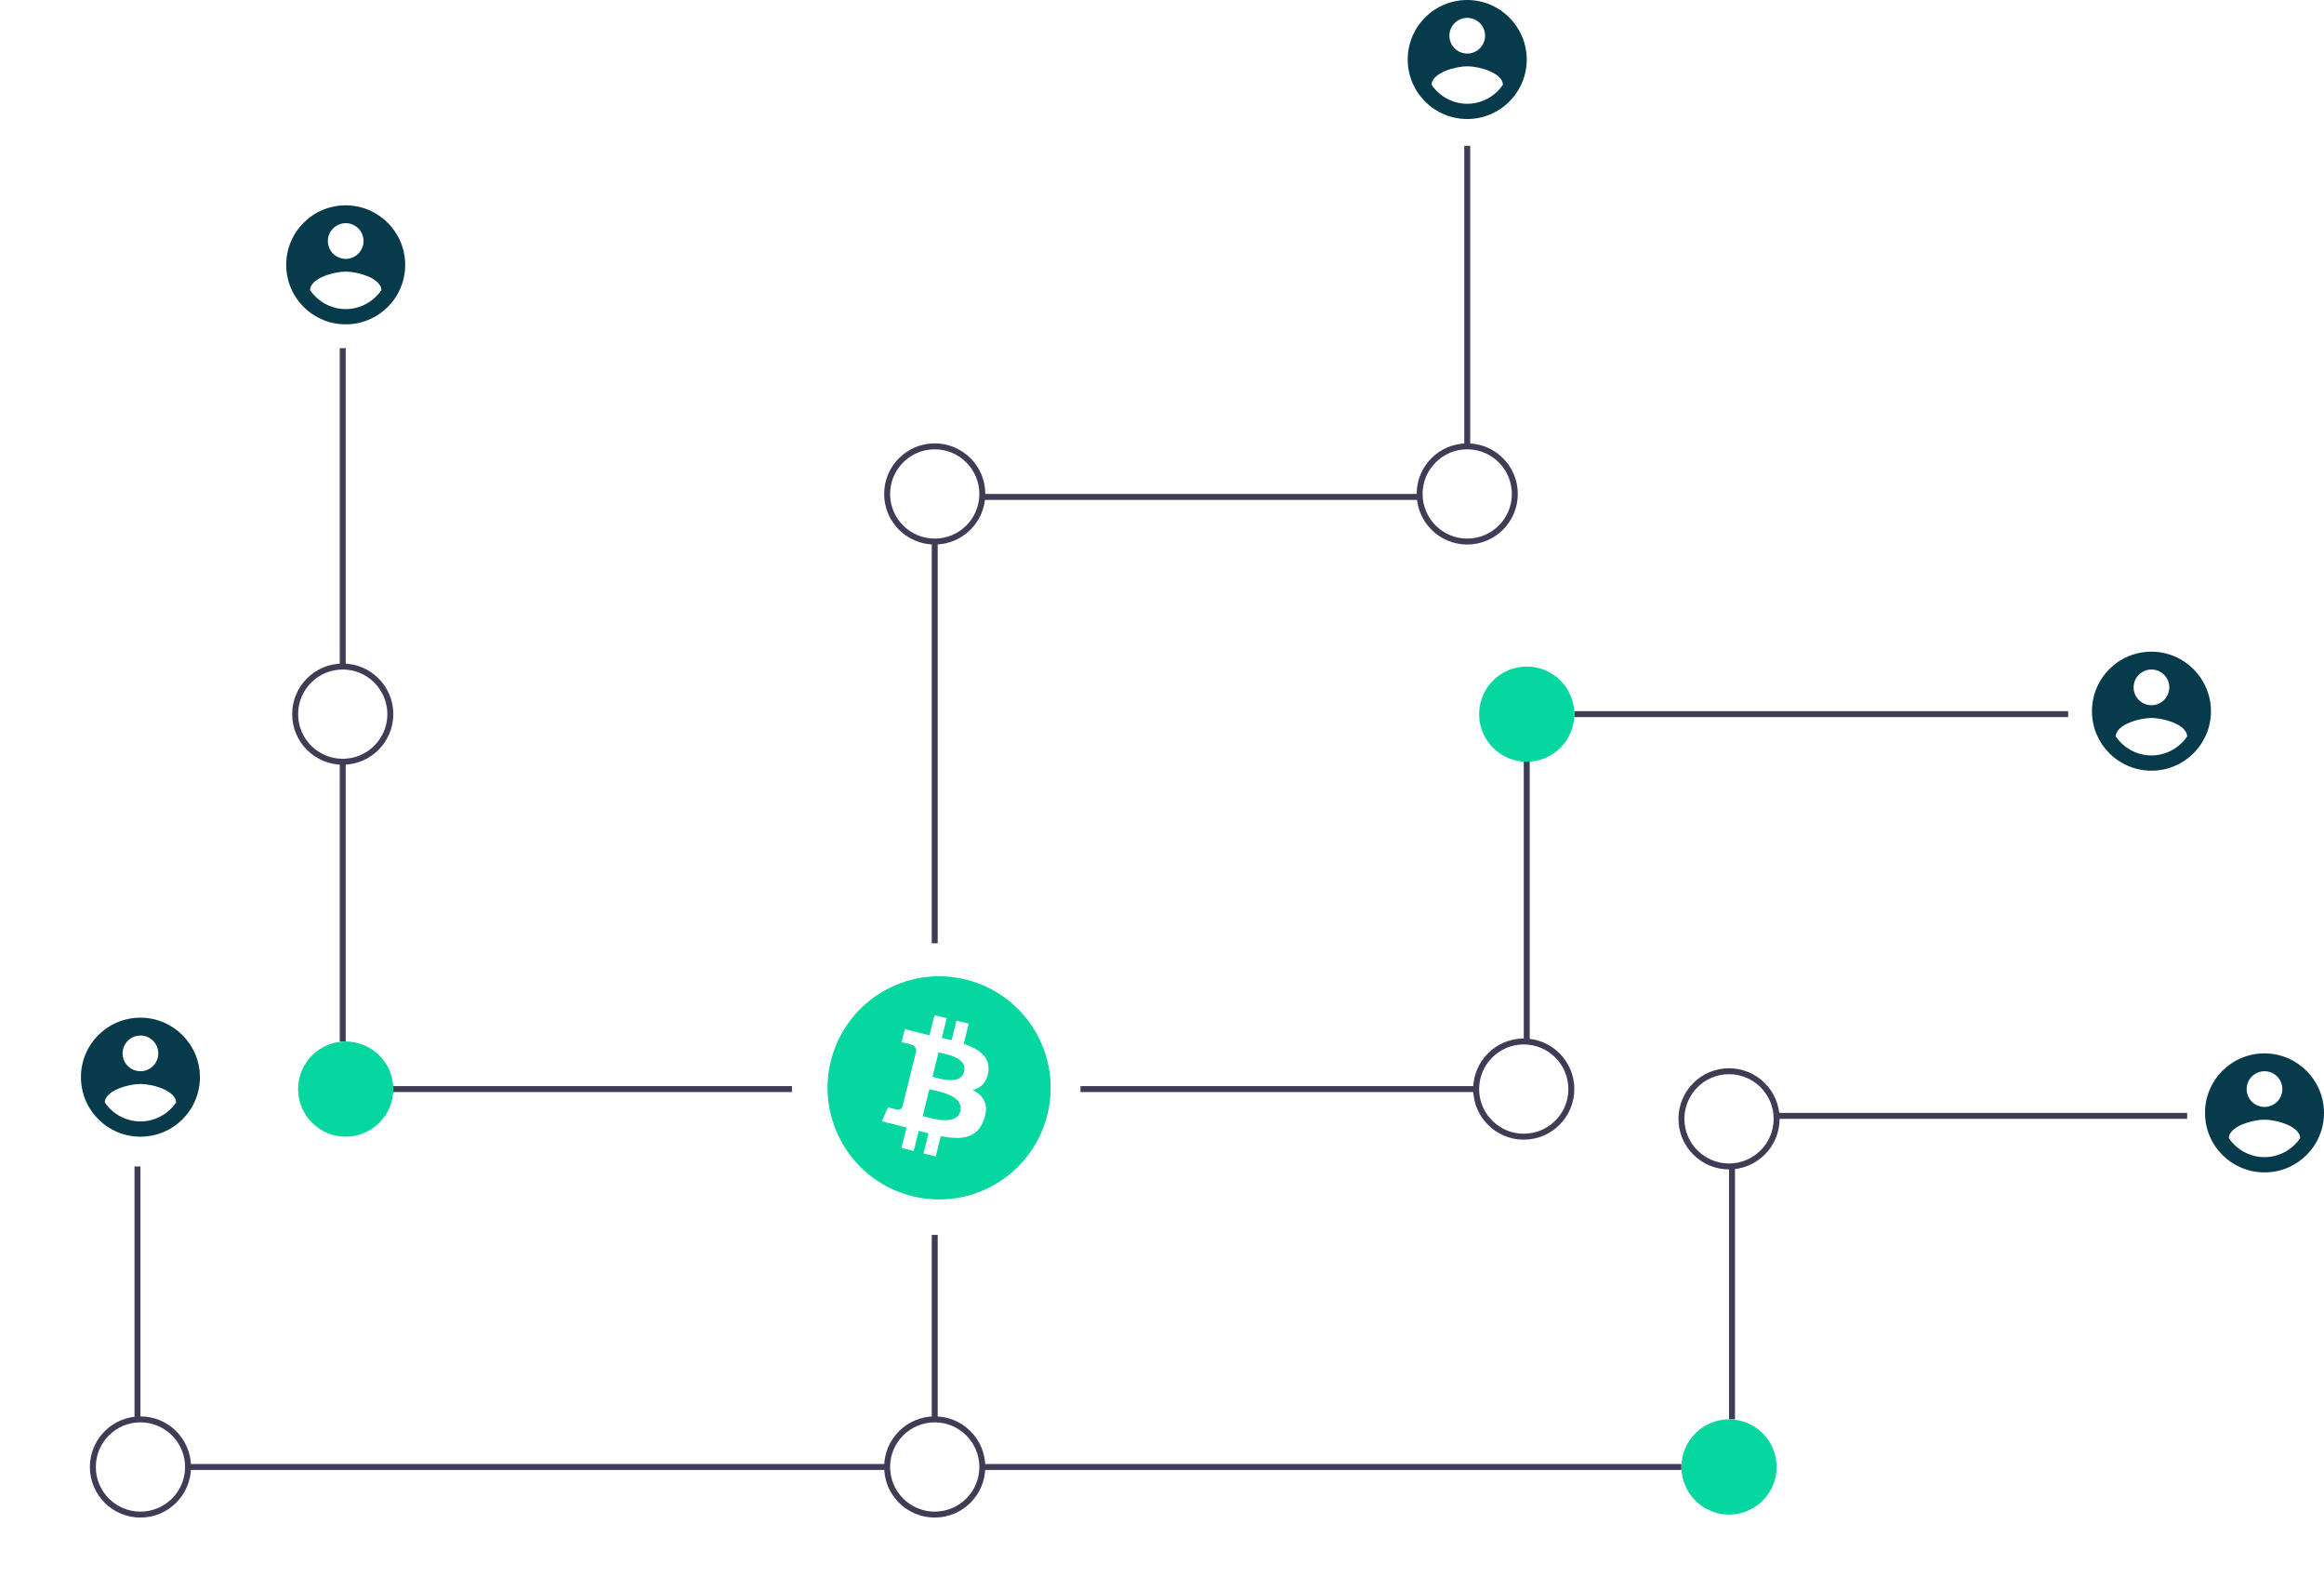 <?xml version="1.0" encoding="utf-8"?>
<!-- Generator: Adobe Illustrator 23.0.3, SVG Export Plug-In . SVG Version: 6.00 Build 0)  -->
<svg version="1.1" id="fb0462f1-4822-46c6-85a1-002b71cfcb82"
	 xmlns="http://www.w3.org/2000/svg" xmlns:xlink="http://www.w3.org/1999/xlink" x="0px" y="0px" viewBox="0 0 781.21 529.88"
	 style="enable-background:new 0 0 781.21 529.88;" xml:space="preserve">
<style type="text/css">
	.st0{fill:#3F3D56;}
	.st1{fill:none;stroke:#3F3D56;stroke-width:2;stroke-miterlimit:10;}
	.st2{fill:#06D6A0;}
	.st3{fill:#073B4C;}
</style>
<title>nakamoto</title>
<rect x="114.21" y="117" class="st0" width="2" height="107"/>
<rect x="114.21" y="255.85" class="st0" width="2" height="94.15"/>
<rect x="111.21" y="365" class="st0" width="155" height="2"/>
<rect x="45.21" y="392" class="st0" width="2" height="85"/>
<rect x="63.21" y="492" class="st0" width="235" height="2"/>
<path class="st1" d="M314.21,477"/>
<path class="st1" d="M314.21,395"/>
<rect x="492.21" y="49" class="st0" width="2" height="101"/>
<rect x="330.18" y="166" class="st0" width="147.03" height="2"/>
<rect x="313.21" y="182" class="st0" width="2" height="135"/>
<path class="st0" d="M115.21,257c-9.39,0-17-7.61-17-17s7.61-17,17-17s17,7.61,17,17C132.2,249.38,124.6,256.99,115.21,257z
	 M115.21,225c-8.28,0-15,6.72-15,15s6.72,15,15,15s15-6.72,15-15C130.2,231.72,123.49,225.01,115.21,225z"/>
<path class="st0" d="M47.21,510c-9.39,0-17-7.61-17-17s7.61-17,17-17s17,7.61,17,17l0,0C64.2,502.38,56.6,509.99,47.21,510z
	 M47.21,478c-8.28,0-15,6.72-15,15s6.72,15,15,15s15-6.72,15-15l0,0C62.2,484.72,55.49,478.01,47.21,478z"/>
<circle class="st2" cx="116.21" cy="366" r="16"/>
<rect x="529.21" y="239" class="st0" width="166" height="2"/>
<rect x="512.21" y="255.85" class="st0" width="2" height="94.15"/>
<rect x="363.21" y="365" class="st0" width="133" height="2"/>
<rect x="597.21" y="374" class="st0" width="138" height="2"/>
<rect x="581.21" y="392" class="st0" width="2" height="85"/>
<rect x="330.21" y="492" class="st0" width="235" height="2"/>
<rect x="313.21" y="415" class="st0" width="2" height="62"/>
<circle class="st2" cx="513.21" cy="240" r="16"/>
<path class="st0" d="M493.21,183c-9.39,0-17-7.61-17-17s7.61-17,17-17s17,7.61,17,17C510.2,175.38,502.6,182.99,493.21,183z
	 M493.21,151c-8.28,0-15,6.72-15,15s6.72,15,15,15s15-6.72,15-15C508.2,157.72,501.49,151.01,493.21,151L493.21,151z"/>
<path class="st0" d="M314.21,183c-9.39,0-17-7.61-17-17s7.61-17,17-17s17,7.61,17,17C331.2,175.38,323.6,182.99,314.21,183z
	 M314.21,151c-8.28,0-15,6.72-15,15s6.72,15,15,15s15-6.72,15-15C329.2,157.72,322.49,151.01,314.21,151L314.21,151z"/>
<path class="st0" d="M581.21,393c-9.39,0-17-7.61-17-17s7.61-17,17-17s17,7.61,17,17l0,0C598.2,385.38,590.6,392.99,581.21,393z
	 M581.21,361c-8.28,0-15,6.72-15,15s6.72,15,15,15s15-6.72,15-15l0,0C596.2,367.72,589.49,361.01,581.21,361z"/>
<circle class="st2" cx="581.21" cy="493" r="16"/>
<path class="st0" d="M314.21,510c-9.39,0-17-7.61-17-17s7.61-17,17-17s17,7.61,17,17l0,0C331.2,502.38,323.6,509.99,314.21,510z
	 M314.21,478c-8.28,0-15,6.72-15,15s6.72,15,15,15s15-6.72,15-15l0,0C329.2,484.72,322.49,478.01,314.21,478z"/>
<path class="st0" d="M512.21,383c-9.39,0-17-7.61-17-17s7.61-17,17-17s17,7.61,17,17l0,0C529.2,375.38,521.6,382.99,512.21,383z
	 M512.21,351c-8.28,0-15,6.72-15,15s6.72,15,15,15s15-6.72,15-15C527.2,357.72,520.49,351.01,512.21,351z"/>
<path class="st3" d="M47.21,342c-11.05,0-20,8.95-20,20s8.95,20,20,20s20-8.95,20-20C67.18,350.97,58.25,342.03,47.21,342z
	 M47.21,348c3.31,0,6,2.69,6,6s-2.69,6-6,6s-6-2.69-6-6C41.22,350.69,43.9,348.01,47.21,348z M47.21,376.88
	c-4.81-0.02-9.3-2.42-12-6.4c0.1-4,8-6.2,12-6.2s11.9,2.2,12,6.2C56.51,374.46,52.02,376.86,47.21,376.88z"/>
<path class="st3" d="M116.21,69c-11.05,0-20,8.95-20,20s8.95,20,20,20s20-8.95,20-20C136.18,77.97,127.25,69.03,116.21,69z
	 M116.21,75c3.31,0,6,2.69,6,6s-2.69,6-6,6s-6-2.69-6-6C110.22,77.69,112.9,75.01,116.21,75z M116.21,103.88
	c-4.81-0.02-9.3-2.42-12-6.4c0.1-4,8-6.2,12-6.2s11.9,2.2,12,6.2C125.51,101.46,121.02,103.86,116.21,103.88z"/>
<path class="st3" d="M493.21,0c-11.05,0-20,8.95-20,20s8.95,20,20,20s20-8.95,20-20C513.18,8.97,504.25,0.03,493.21,0z M493.21,6
	c3.31,0,6,2.69,6,6s-2.69,6-6,6s-6-2.69-6-6C487.22,8.69,489.9,6.01,493.21,6z M493.21,34.88c-4.81-0.02-9.3-2.42-12-6.4
	c0.1-4,8-6.2,12-6.2s11.9,2.2,12,6.2C502.51,32.46,498.02,34.86,493.21,34.88z"/>
<path class="st3" d="M723.21,219c-11.05,0-20,8.95-20,20s8.95,20,20,20c11.05,0,20-8.95,20-20
	C743.18,227.97,734.25,219.03,723.21,219z M723.21,225c3.31,0,6,2.69,6,6s-2.69,6-6,6s-6-2.69-6-6
	C717.22,227.69,719.9,225.01,723.21,225z M723.21,253.88c-4.81-0.02-9.3-2.42-12-6.4c0.1-4,8-6.2,12-6.2s11.9,2.2,12,6.2
	C732.51,251.46,728.02,253.86,723.21,253.88z"/>
<path class="st3" d="M761.21,354c-11.05,0-20,8.95-20,20s8.95,20,20,20s20-8.95,20-20C781.18,362.97,772.25,354.03,761.21,354z
	 M761.21,360c3.31,0,6,2.69,6,6s-2.69,6-6,6s-6-2.69-6-6C755.22,362.69,757.9,360.01,761.21,360z M761.21,388.88
	c-4.81-0.02-9.3-2.42-12-6.4c0.1-4,8-6.2,12-6.2s11.9,2.2,12,6.2C770.51,386.46,766.02,388.86,761.21,388.88z"/>
<path class="st2" d="M315.49,353.67l-2.05,8.21c2.32,0.58,9.48,2.94,10.64-1.71C325.29,355.33,317.81,354.25,315.49,353.67z"/>
<path class="st2" d="M312.41,366.03l-2.26,9.06c2.79,0.69,11.39,3.45,12.66-1.65C324.14,368.1,315.2,366.72,312.41,366.03z"/>
<path class="st2" d="M324.75,329.21c-20.09-5.01-40.44,7.22-45.45,27.31s7.22,40.44,27.31,45.45c20.09,5.01,40.44-7.22,45.45-27.31
	c5.01-20.09-7.21-40.44-27.3-45.45C324.76,329.21,324.76,329.21,324.75,329.21z M332.22,360.25c-0.54,3.65-2.57,5.42-5.25,6.04
	c3.69,1.92,5.57,4.87,3.78,9.98c-2.22,6.35-7.5,6.88-14.51,5.55l-1.7,6.82l-4.11-1.02l1.68-6.73c-1.1-0.27-2.19-0.55-3.28-0.85
	l-1.69,6.76l-4.11-1.03l1.7-6.84c-0.96-0.25-1.94-0.51-2.93-0.76l-5.35-1.34l2.04-4.71c0,0,3.03,0.81,2.99,0.75
	c0.79,0.25,1.63-0.18,1.88-0.97c0,0,0-0.01,0-0.01l2.69-10.79c0.15,0.04,0.3,0.07,0.43,0.11c-0.14-0.05-0.28-0.1-0.43-0.14l1.92-7.7
	c0.12-1.19-0.73-2.25-1.92-2.39c0.07-0.04-2.99-0.74-2.99-0.74l1.09-4.39l5.67,1.42l-0.01,0.02c0.85,0.21,1.73,0.41,2.63,0.62
	l1.69-6.76l4.11,1.02l-1.65,6.63c1.1,0.25,2.22,0.51,3.3,0.77l1.64-6.58l4.11,1.02l-1.68,6.76
	C329.16,352.58,332.96,355.26,332.22,360.25L332.22,360.25z"/>
</svg>
